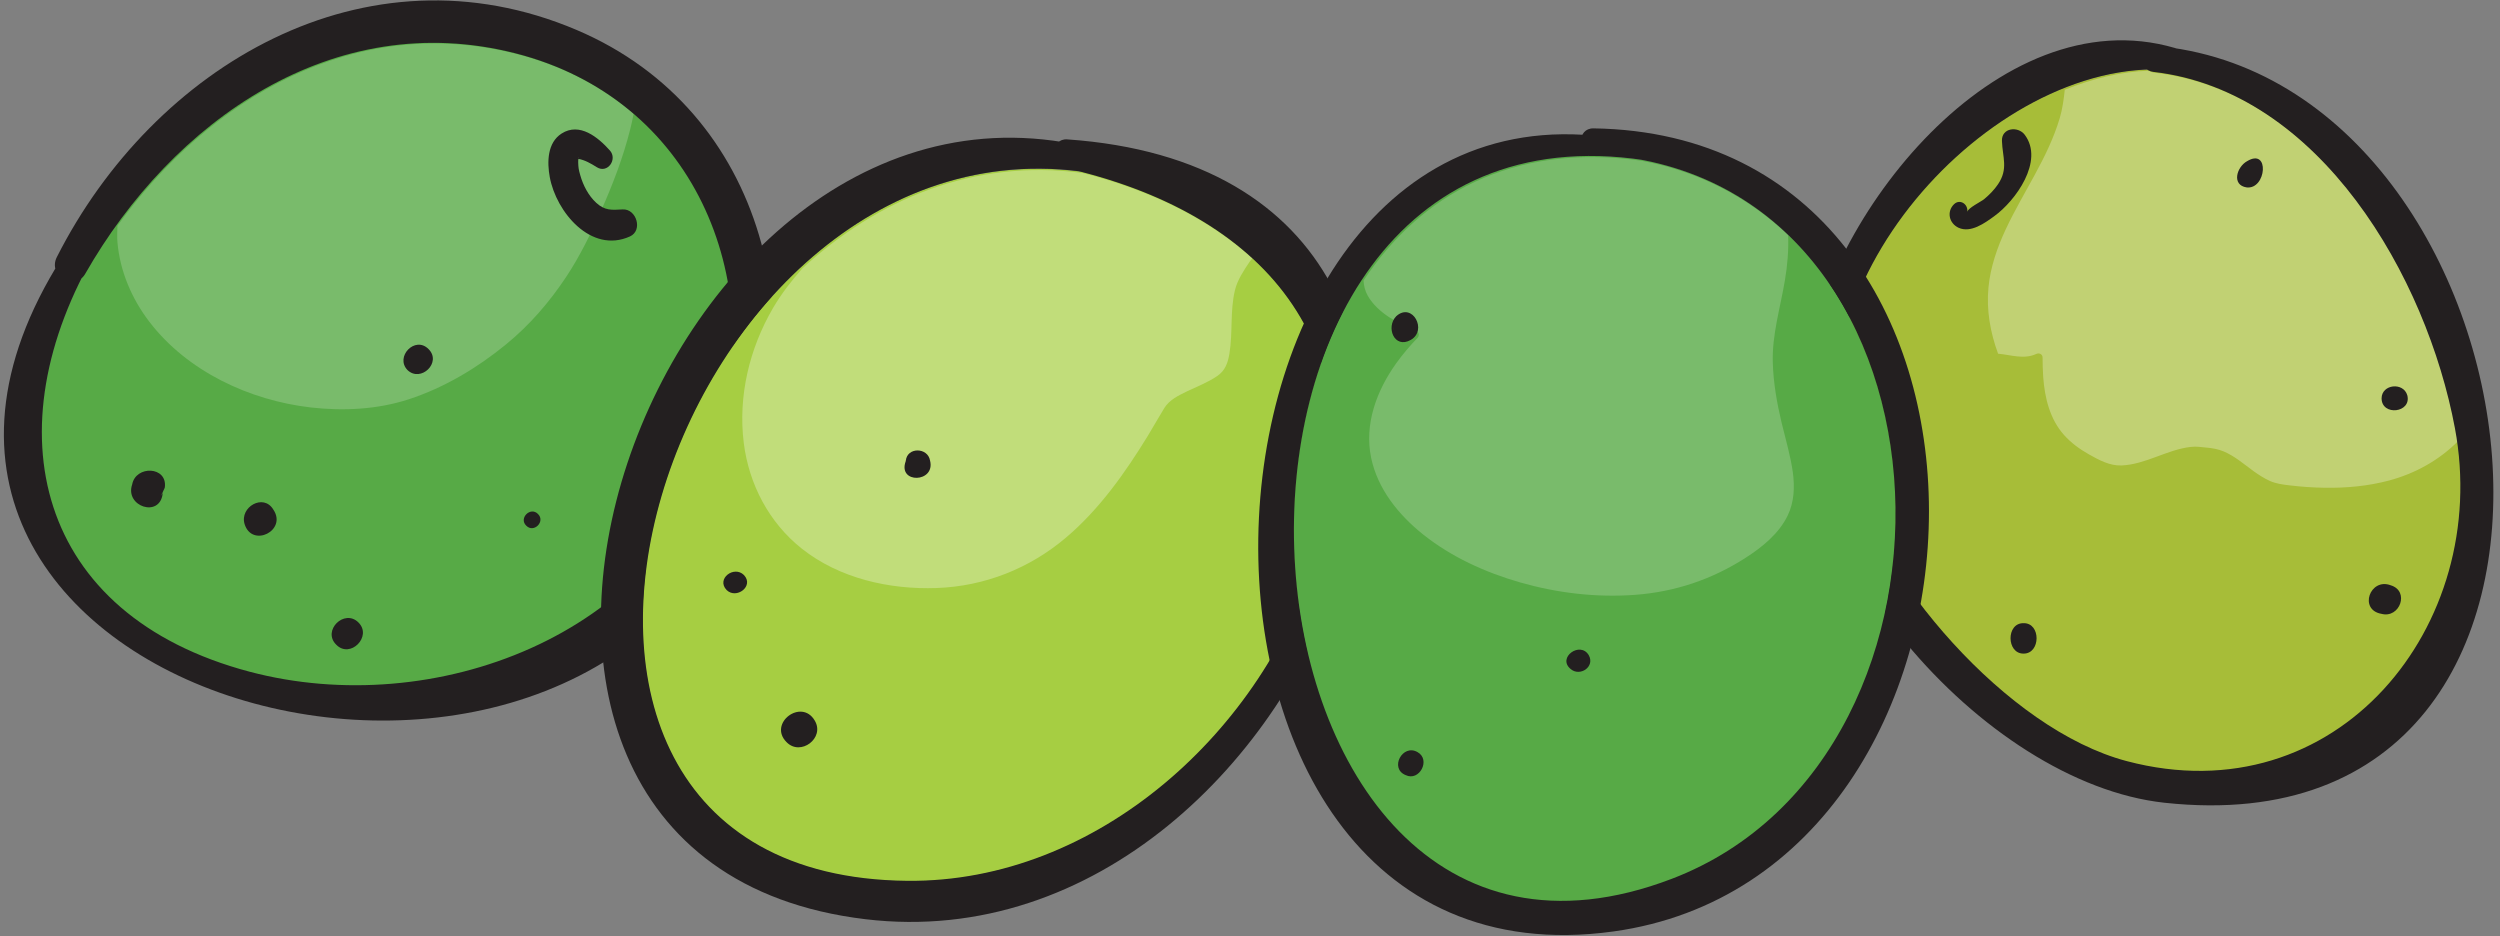 <?xml version="1.0" encoding="UTF-8" standalone="no"?>
<!DOCTYPE svg PUBLIC "-//W3C//DTD SVG 1.1//EN" "http://www.w3.org/Graphics/SVG/1.1/DTD/svg11.dtd">
<svg width="100%" height="100%" viewBox="0 0 243 91" version="1.1" xmlns="http://www.w3.org/2000/svg" xmlns:xlink="http://www.w3.org/1999/xlink" xml:space="preserve" xmlns:serif="http://www.serif.com/" style="fill-rule:evenodd;clip-rule:evenodd;stroke-linejoin:round;stroke-miterlimit:2;">
    <rect x="0" y="0" width="243" height="91" fill="#808080" stroke="none"/>
    <g transform="matrix(1,0,0,1,-1271,-1428)">
        <g>
            <g transform="matrix(4.167,0,0,4.167,1340.79,1455.44)">
                <path d="M0,3.791C-1.355,8.262 -6.631,10.233 -10.93,9.094C-15.673,7.836 -16.859,3.859 -14.829,-0.14C-14.809,-0.162 -14.787,-0.179 -14.771,-0.208C-12.737,-3.771 -8.971,-6.442 -4.716,-5.353C-0.582,-4.294 1.192,-0.143 0,3.791" style="fill:rgb(87,170,70);fill-rule:nonzero;"/>
            </g>
            <g transform="matrix(4.167,0,0,4.167,0,0)">
                <g opacity="0.2">
                    <g transform="matrix(1,0,0,1,307.755,346.925)">
                        <path d="M0,1.418C0.059,2.095 0.334,2.737 0.745,3.274C1.632,4.432 3.082,5.107 4.509,5.272C5.271,5.359 6.064,5.32 6.797,5.081C7.62,4.812 8.39,4.352 9.058,3.806C9.617,3.35 10.076,2.817 10.473,2.218C10.79,1.739 11.044,1.215 11.278,0.691C11.55,0.08 11.793,-0.551 11.957,-1.2C11.989,-1.326 12.018,-1.453 12.041,-1.581C11.297,-2.213 10.389,-2.697 9.318,-2.972C5.532,-3.941 2.136,-1.932 0,1.034C-0.003,1.162 -0.011,1.289 0,1.418" style="fill:white;fill-rule:nonzero;"/>
                    </g>
                </g>
            </g>
            <g transform="matrix(4.167,0,0,4.167,1278.36,1488.31)">
                <path d="M0,-8.941C-7.238,1.373 11.05,6.929 15.402,-2.498C17.337,-6.687 16.128,-11.886 11.683,-13.775C6.752,-15.87 1.812,-12.922 -0.44,-8.477C-0.662,-8.039 -0.024,-7.657 0.223,-8.089C2.254,-11.649 6.014,-14.316 10.263,-13.228C14.391,-12.171 16.16,-8.028 14.97,-4.101C13.617,0.364 8.348,2.331 4.055,1.195C-0.931,-0.127 -1.98,-4.451 0.499,-8.649C0.69,-8.974 0.21,-9.241 0,-8.941" style="fill:rgb(35,31,32);fill-rule:nonzero;"/>
            </g>
            <g transform="matrix(4.167,0,0,4.167,1330.28,1449.93)">
                <path d="M0,-1.753C-0.274,-2.06 -0.706,-2.417 -1.126,-2.148C-1.462,-1.933 -1.466,-1.479 -1.402,-1.131C-1.254,-0.321 -0.44,0.664 0.469,0.252C0.775,0.113 0.621,-0.396 0.298,-0.378C0.037,-0.363 -0.118,-0.349 -0.317,-0.531C-0.502,-0.701 -0.624,-0.94 -0.691,-1.176C-0.728,-1.305 -0.735,-1.35 -0.739,-1.47C-0.741,-1.563 -0.736,-1.521 -0.733,-1.556C-0.726,-1.631 -0.703,-1.593 -0.742,-1.571C-0.707,-1.59 -0.776,-1.579 -0.792,-1.556C-0.805,-1.538 -0.713,-1.554 -0.743,-1.559C-0.581,-1.531 -0.44,-1.447 -0.302,-1.361C-0.053,-1.207 0.184,-1.548 0,-1.753" style="fill:rgb(35,31,32);fill-rule:nonzero;"/>
            </g>
            <g transform="matrix(4.167,0,0,4.167,1286.78,1475.63)">
                <path d="M0,0.079C-0.007,0.102 -0.024,0.121 -0.039,0.14C-0.016,0.114 -0.012,0.08 0.004,0.051C0.002,0.06 0.001,0.07 0,0.079M-0.002,0.092C-0.003,0.094 -0.005,0.097 -0.007,0.099C-0.004,0.094 -0.003,0.09 -0.001,0.086C-0.001,0.088 -0.001,0.09 -0.002,0.092M0.058,-0.062C0.122,-0.558 -0.622,-0.58 -0.704,-0.129C-0.881,0.384 -0.054,0.659 0.008,0.079C0.009,0.079 0.009,0.078 0.01,0.077C0.009,0.077 0.009,0.078 0.008,0.079C0.009,0.073 0.012,0.068 0.011,0.062C0.008,0.069 0.005,0.076 0.002,0.084C0.007,0.028 0.045,-0.008 0.058,-0.062" style="fill:rgb(35,31,32);fill-rule:nonzero;"/>
            </g>
            <g transform="matrix(4.167,0,0,4.167,1286.91,1475.89)">
                <path d="M0,-0.044C-0.005,-0.028 -0.015,-0.016 -0.019,0C-0.012,-0.015 -0.006,-0.029 0,-0.044" style="fill:rgb(35,31,32);fill-rule:nonzero;"/>
            </g>
            <g transform="matrix(4.167,0,0,4.167,1305.84,1490.7)">
                <path d="M0,-0.527C-0.327,-0.854 -0.852,-0.337 -0.518,-0.009C-0.192,0.327 0.329,-0.203 0,-0.527" style="fill:rgb(35,31,32);fill-rule:nonzero;"/>
            </g>
            <g transform="matrix(4.167,0,0,4.167,1297.57,1479.67)">
                <path d="M0,-0.512C-0.229,-0.899 -0.791,-0.572 -0.671,-0.175C-0.496,0.387 0.328,-0.025 0,-0.512" style="fill:rgb(35,31,32);fill-rule:nonzero;"/>
            </g>
            <g transform="matrix(4.167,0,0,4.167,1312.65,1463.89)">
                <path d="M0,-0.471C-0.313,-0.788 -0.788,-0.289 -0.49,0.019C-0.181,0.317 0.318,-0.159 0,-0.471" style="fill:rgb(35,31,32);fill-rule:nonzero;"/>
            </g>
            <g transform="matrix(4.167,0,0,4.167,1323.29,1479.1)">
                <path d="M0,-0.274C-0.175,-0.453 -0.454,-0.174 -0.273,-0.001C-0.098,0.179 0.18,-0.099 0,-0.274" style="fill:rgb(35,31,32);fill-rule:nonzero;"/>
            </g>
            <g transform="matrix(4.167,0,0,4.167,1399.09,1471.28)">
                <path d="M0,2.519C-1.229,6.652 -5.137,10.215 -9.573,10.172C-20.663,10.066 -15.292,-7.696 -5.503,-6.378C-1.114,-5.256 1.402,-2.197 0,2.519" style="fill:rgb(166,206,66);fill-rule:nonzero;"/>
            </g>
            <g transform="matrix(4.167,0,0,4.167,0,0)">
                <g opacity="0.3">
                    <g transform="matrix(1,0,0,1,323.051,352.962)">
                        <path d="M0,-3.091C-0.554,-2.145 -0.823,-1.028 -0.686,0.065C-0.565,1.029 -0.096,1.922 0.667,2.528C1.544,3.223 2.71,3.486 3.812,3.447C4.93,3.407 5.979,2.993 6.831,2.27C7.614,1.606 8.212,0.757 8.745,-0.113C8.874,-0.324 8.994,-0.542 9.124,-0.752C9.24,-0.94 9.455,-1.045 9.647,-1.138C9.885,-1.252 10.136,-1.347 10.355,-1.496C10.544,-1.625 10.604,-1.798 10.642,-2.017C10.724,-2.506 10.654,-3.016 10.771,-3.499C10.827,-3.737 10.981,-3.968 11.117,-4.168C11.135,-4.195 11.158,-4.218 11.176,-4.244C10.173,-5.154 8.827,-5.824 7.227,-6.233C4.67,-6.577 2.42,-5.613 0.68,-4.008C0.429,-3.722 0.194,-3.422 0,-3.091" style="fill:white;fill-rule:nonzero;"/>
                    </g>
                </g>
            </g>
            <g transform="matrix(4.167,0,0,4.167,1378.46,1509.79)">
                <path d="M0,-16.085C-10.513,-19.179 -17.366,0.409 -5.598,1.814C5.108,3.094 11.881,-15.489 -0.896,-16.377C-1.271,-16.403 -1.353,-15.802 -0.985,-15.72C3.661,-14.682 6.388,-11.598 4.939,-6.726C3.712,-2.6 -0.193,0.961 -4.623,0.918C-15.849,0.811 -10.178,-17.424 -0.145,-15.56C0.195,-15.496 0.341,-15.984 0,-16.085" style="fill:rgb(35,31,32);fill-rule:nonzero;"/>
            </g>
            <g transform="matrix(4.167,0,0,4.167,1350.19,1499.36)">
                <path d="M0,-0.318C-0.31,-0.844 -1.091,-0.252 -0.659,0.184C-0.333,0.526 0.246,0.089 0,-0.318" style="fill:rgb(35,31,32);fill-rule:nonzero;"/>
            </g>
            <g transform="matrix(4.167,0,0,4.167,1343.31,1485.33)">
                <path d="M0,-0.345C-0.231,-0.574 -0.652,-0.258 -0.405,0.004C-0.178,0.229 0.245,-0.086 0,-0.345" style="fill:rgb(35,31,32);fill-rule:nonzero;"/>
            </g>
            <g transform="matrix(4.167,0,0,4.167,1359,1472.7)">
                <path d="M0,0.049C0.008,0.033 0.011,0.017 0.013,0C0.01,0.016 0.006,0.033 0,0.049" style="fill:rgb(35,31,32);fill-rule:nonzero;"/>
            </g>
            <g transform="matrix(4.167,0,0,4.167,1361.4,1473.73)">
                <path d="M0,-0.232C-0.053,-0.544 -0.538,-0.549 -0.565,-0.225C-0.565,-0.226 -0.565,-0.227 -0.564,-0.227C-0.565,-0.219 -0.569,-0.212 -0.569,-0.205C-0.569,-0.209 -0.569,-0.211 -0.568,-0.215C-0.761,0.317 0.133,0.29 0,-0.232" style="fill:rgb(35,31,32);fill-rule:nonzero;"/>
            </g>
            <g transform="matrix(4.167,0,0,4.167,1359.04,1472.81)">
                <path d="M0,0C0,0.002 0,0.003 -0.001,0.005C0,0.002 0,-0.002 0.002,-0.005C0.001,-0.003 0,-0.002 0,0" style="fill:rgb(35,31,32);fill-rule:nonzero;"/>
            </g>
            <g transform="matrix(4.167,0,0,4.167,1477.69,1440.18)">
                <path d="M0,14.845C-2.801,14.103 -5.822,10.573 -6.602,7.824C-7.761,3.741 -3.453,-1.166 0.495,-1.302C0.533,-1.278 0.576,-1.259 0.629,-1.254C4.517,-0.81 7.016,3.532 7.676,7.069C8.536,11.674 4.915,16.147 0,14.845" style="fill:rgb(167,189,56);fill-rule:nonzero;"/>
            </g>
            <g transform="matrix(4.167,0,0,4.167,0,0)">
                <g opacity="0.3">
                    <g transform="matrix(1,0,0,1,353.061,352.969)">
                        <path d="M0,-7.519C-0.276,-6.592 -0.85,-5.8 -1.257,-4.932C-1.458,-4.503 -1.617,-4.046 -1.662,-3.572C-1.713,-3.042 -1.62,-2.522 -1.438,-2.026C-1.14,-2 -0.837,-1.885 -0.546,-2.021C-0.48,-2.051 -0.4,-2.016 -0.4,-1.937C-0.399,-1.784 -0.396,-1.63 -0.385,-1.477C-0.349,-0.994 -0.23,-0.5 0.1,-0.13C0.265,0.055 0.466,0.201 0.681,0.322C0.915,0.454 1.164,0.59 1.438,0.581C2.003,0.559 2.501,0.211 3.06,0.148C3.185,0.134 3.299,0.151 3.423,0.164C3.564,0.177 3.693,0.199 3.825,0.254C4.086,0.364 4.299,0.553 4.526,0.717C4.646,0.802 4.77,0.883 4.904,0.943C5.049,1.006 5.197,1.026 5.353,1.044C5.629,1.078 5.906,1.097 6.185,1.101C6.687,1.109 7.192,1.062 7.679,0.933C8.296,0.768 8.854,0.456 9.296,0.01C9.283,-0.079 9.279,-0.167 9.262,-0.257C8.602,-3.794 6.103,-8.136 2.215,-8.58C2.162,-8.585 2.119,-8.604 2.081,-8.628C1.427,-8.606 0.766,-8.442 0.118,-8.184C0.094,-7.96 0.065,-7.738 0,-7.519" style="fill:white;fill-rule:nonzero;"/>
                    </g>
                </g>
            </g>
            <g transform="matrix(4.167,0,0,4.167,1483.99,1504.51)">
                <path d="M0,-17.112C-4.126,-18.718 -8.305,-13.711 -8.952,-10.003C-9.706,-5.681 -4.861,-0.096 -0.625,0.364C10.814,1.606 8.396,-16.548 -0.883,-17.295C-1.279,-17.327 -1.266,-16.728 -0.883,-16.684C2.999,-16.239 5.492,-11.901 6.151,-8.37C7.009,-3.773 3.399,0.692 -1.508,-0.608C-4.305,-1.348 -7.322,-4.876 -8.102,-7.619C-9.35,-12.015 -4.262,-17.35 -0.117,-16.688C0.163,-16.643 0.266,-17.008 0,-17.112" style="fill:rgb(35,31,32);fill-rule:nonzero;"/>
            </g>
            <g transform="matrix(4.167,0,0,4.167,1460.93,1443.06)">
                <path d="M0,1.15C-0.175,1.32 -0.118,1.595 0.107,1.699C0.391,1.828 0.721,1.587 0.938,1.429C1.435,1.071 2.109,0.141 1.65,-0.47C1.495,-0.678 1.107,-0.637 1.118,-0.327C1.132,0.059 1.27,0.323 1.027,0.683C0.938,0.815 0.823,0.931 0.701,1.033C0.637,1.086 0.323,1.239 0.308,1.329C0.338,1.155 0.141,1.014 0,1.15" style="fill:rgb(35,31,32);fill-rule:nonzero;"/>
            </g>
            <g transform="matrix(4.167,0,0,4.167,1467.69,1491.51)">
                <path d="M0,-0.705C-0.409,-0.713 -0.401,0.008 0,0.005C0.402,0.008 0.408,-0.713 0,-0.705" style="fill:rgb(35,31,32);fill-rule:nonzero;"/>
            </g>
            <g transform="matrix(4.167,0,0,4.167,1503.38,1487.37)">
                <path d="M0,-0.595C-0.484,-0.779 -0.754,-0.022 -0.216,0.071C0.214,0.184 0.446,-0.46 0,-0.595" style="fill:rgb(35,31,32);fill-rule:nonzero;"/>
            </g>
            <g transform="matrix(4.167,0,0,4.167,1504.99,1467.16)">
                <path d="M0,-0.177C-0.092,-0.491 -0.599,-0.437 -0.6,-0.104C-0.595,0.314 0.105,0.233 0,-0.177" style="fill:rgb(35,31,32);fill-rule:nonzero;"/>
            </g>
            <g transform="matrix(4.167,0,0,4.167,1489.41,1445.08)">
                <path d="M0,-0.338C-0.24,-0.205 -0.367,0.219 -0.008,0.273C0.453,0.325 0.535,-0.663 0,-0.338" style="fill:rgb(35,31,32);fill-rule:nonzero;"/>
            </g>
            <g transform="matrix(4.167,0,0,4.167,1433.52,1454.09)">
                <path d="M0,14.249C-10.937,18.431 -12.314,-4.182 -0.739,-2.54C6.954,-1.109 7.204,11.495 0,14.249" style="fill:rgb(87,170,70);fill-rule:nonzero;"/>
            </g>
            <g transform="matrix(4.167,0,0,4.167,0,0)">
                <g opacity="0.2">
                    <g transform="matrix(1,0,0,1,336.821,353.409)">
                        <path d="M0,-4.172C0.008,-4.052 0.034,-3.932 0.099,-3.818C0.336,-3.404 0.822,-3.167 1.242,-2.989C1.302,-2.964 1.3,-2.877 1.262,-2.837C1.082,-2.65 0.913,-2.452 0.762,-2.241C0.306,-1.603 0.013,-0.821 0.179,-0.032C0.332,0.691 0.815,1.289 1.381,1.743C2.044,2.275 2.843,2.637 3.656,2.87C4.523,3.118 5.436,3.226 6.335,3.159C7.268,3.089 8.127,2.8 8.913,2.295C9.303,2.044 9.688,1.734 9.895,1.308C10.046,0.996 10.061,0.643 10.015,0.304C9.96,-0.091 9.844,-0.477 9.751,-0.863C9.642,-1.322 9.56,-1.789 9.547,-2.262C9.528,-2.909 9.723,-3.54 9.829,-4.174C9.89,-4.528 9.918,-4.881 9.905,-5.233C9.004,-6.088 7.866,-6.71 6.484,-6.967C3.451,-7.398 1.315,-6.154 0,-4.172" style="fill:white;fill-rule:nonzero;"/>
                    </g>
                </g>
            </g>
            <g transform="matrix(4.167,0,0,4.167,1431.24,1518.7)">
                <path d="M0,-18.378C-11.372,-21.291 -12.59,1.592 -0.819,-0.039C8.85,-1.379 9.294,-18.612 -1.285,-18.772C-1.675,-18.777 -1.672,-18.185 -1.285,-18.168C7.452,-17.779 8.065,-4.141 0.542,-1.267C-10.4,2.913 -11.764,-19.798 -0.096,-18.03C0.128,-17.996 0.231,-18.319 0,-18.378" style="fill:rgb(35,31,32);fill-rule:nonzero;"/>
            </g>
            <g transform="matrix(4.167,0,0,4.167,1408.79,1503.13)">
                <path d="M0,-0.485C-0.35,-0.69 -0.665,-0.103 -0.277,0.051C0.043,0.205 0.313,-0.309 0,-0.485" style="fill:rgb(35,31,32);fill-rule:nonzero;"/>
            </g>
            <g transform="matrix(4.167,0,0,4.167,1425.43,1492.39)">
                <path d="M0,-0.168C-0.197,-0.507 -0.747,-0.112 -0.422,0.154C-0.204,0.339 0.15,0.099 0,-0.168" style="fill:rgb(35,31,32);fill-rule:nonzero;"/>
            </g>
            <g transform="matrix(4.167,0,0,4.167,1406.61,1460.06)">
                <path d="M0,-0.203C0.005,-0.209 0.01,-0.216 0.016,-0.223C0.01,-0.216 0.005,-0.21 0,-0.203M-0.043,-0.016C-0.045,-0.035 -0.049,-0.055 -0.05,-0.074C-0.046,-0.034 -0.04,0.005 -0.02,0.04L-0.043,-0.016ZM0.362,0.236C0.761,0.015 0.403,-0.654 0.027,-0.32C-0.226,-0.062 -0.02,0.451 0.362,0.236" style="fill:rgb(35,31,32);fill-rule:nonzero;"/>
            </g>
        </g>
    </g>
</svg>
